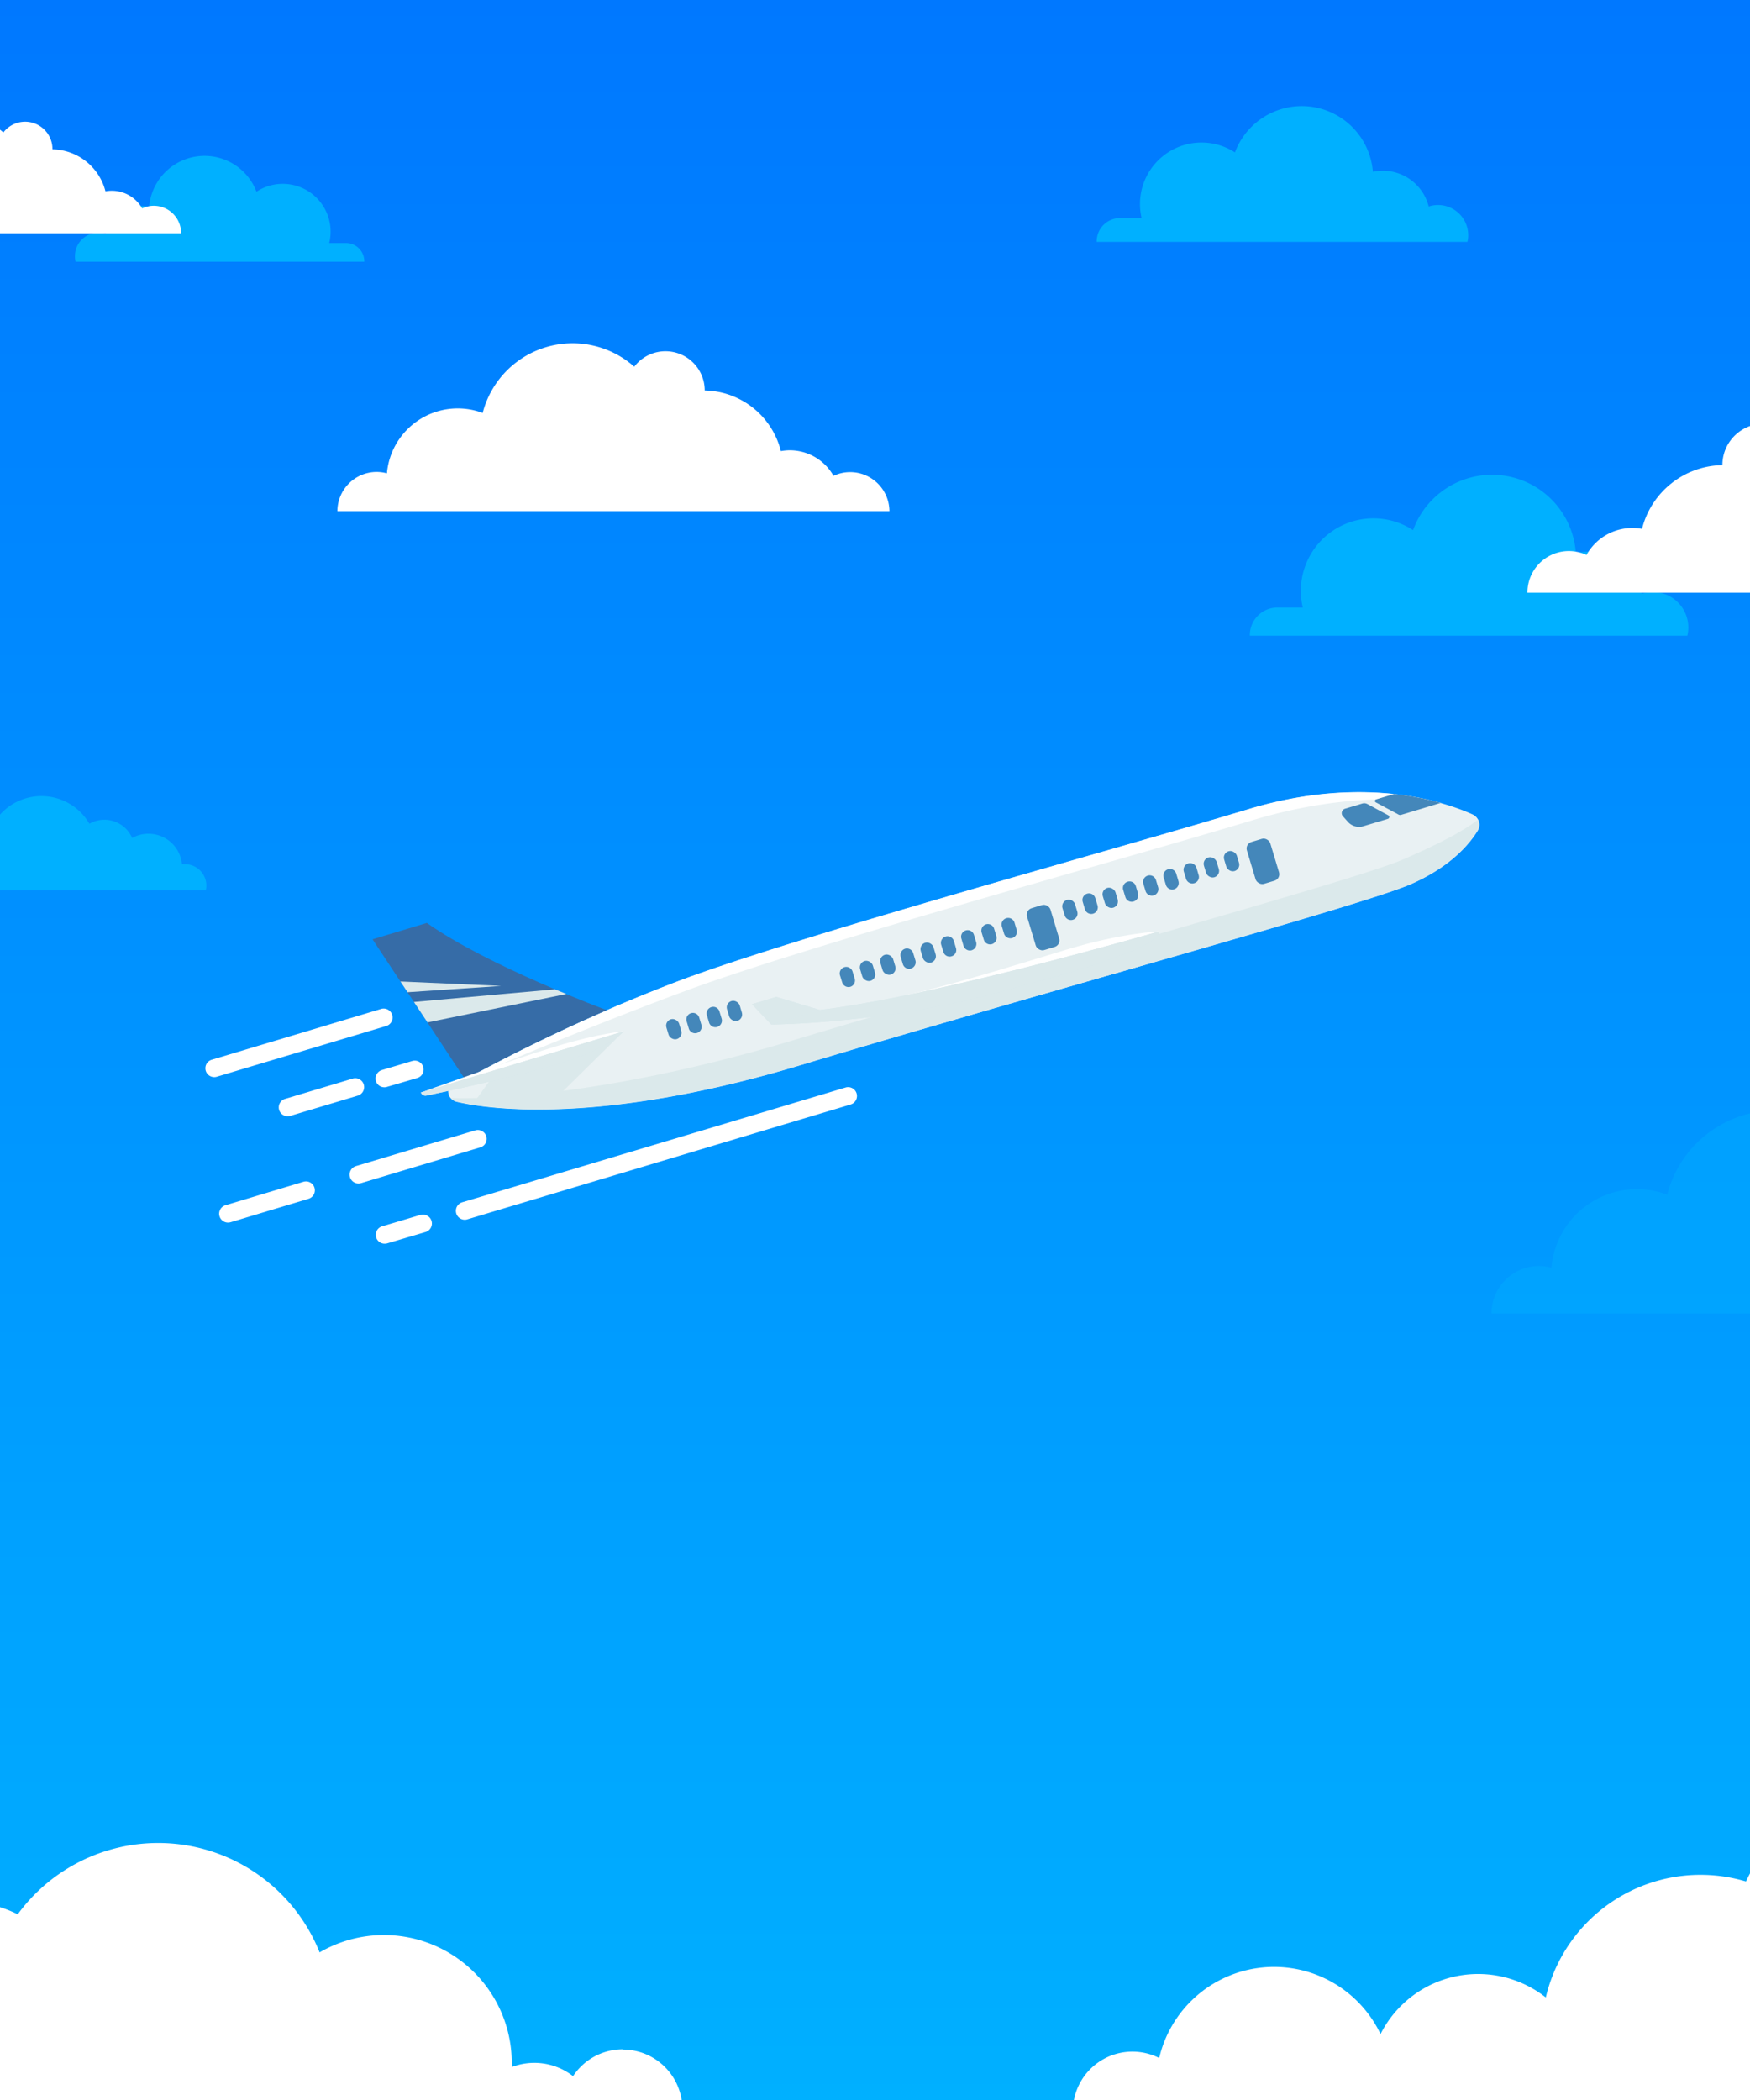 <svg xmlns="http://www.w3.org/2000/svg" xmlns:xlink="http://www.w3.org/1999/xlink" viewBox="0 0 375 450"><rect x="0" y="0" width="375" height="450" fill="#333333" stroke="none"/><defs><style>.cls-1{fill:none;}.cls-2{isolation:isolate;}.cls-3{fill:url(#linear-gradient);}.cls-4{fill:#e9f1f3;}.cls-10,.cls-5{fill:#dbe9eb;}.cls-5{mix-blend-mode:multiply;}.cls-6{fill:#fff;}.cls-7{fill:#366ca7;}.cls-8{fill:#4487ba;}.cls-9{fill:#d7e7eb;}.cls-11,.cls-13{fill:#00b0ff;}.cls-12{clip-path:url(#clip-path);}.cls-13{opacity:0.41;}</style><linearGradient id="linear-gradient" x1="187.5" y1="-0.5" x2="187.5" y2="450.5" gradientUnits="userSpaceOnUse"><stop offset="0" stop-color="#0078ff"/><stop offset="1" stop-color="#00b0ff"/></linearGradient><clipPath id="clip-path"><rect id="SVGID" class="cls-1" x="-1" y="-0.5" width="377" height="500"/></clipPath></defs><g class="cls-2"><g id="Layer_1" data-name="Layer 1"><rect class="cls-3" y="-0.5" width="375" height="451"/><path class="cls-4" d="M316.65,178a2.44,2.44,0,0,0-1.11-3.49c-6-2.7-23.29-8.53-48-1.08-31.07,9.36-95,26.72-121.7,36.66A375.21,375.21,0,0,0,96.63,233a1.1,1.1,0,0,0-.52,1.29l0,.18a2.4,2.4,0,0,0,1.72,1.63c5.68,1.36,29.61,5.44,73.91-7.9,51.26-15.44,119.86-34.07,130.54-38.71C310.45,185.91,314.66,181.24,316.65,178Z"/><path class="cls-5" d="M133.65,221l-27.36,8.67-5,7a91.38,91.38,0,0,0,15.46,1Z"/><path class="cls-6" d="M146.54,212.46c26.71-9.93,90.62-27.29,121.7-36.65,17.25-5.2,31.55-5.14,40.67-3.71-8.56-2.42-22.89-4.28-41.4,1.29-31.07,9.36-95,26.72-121.7,36.66a375.74,375.74,0,0,0-47.1,21.74C109,227.23,128.49,219.18,146.54,212.46Z"/><path class="cls-5" d="M300.73,184.14c-10.67,4.64-79.28,23.28-130.54,38.71-35.72,10.76-61.8,12.78-73.54,12.45a2.41,2.41,0,0,0,1.23.75c5.68,1.36,29.61,5.44,73.91-7.9,51.26-15.44,119.86-34.07,130.54-38.71,8.12-3.53,12.33-8.2,14.32-11.48a2.43,2.43,0,0,0,.09-2.35C313.28,178.37,307,181.42,300.73,184.14Z"/><path class="cls-5" d="M244.11,207.09l4.12-6.94-12.15,3.5L210.45,211l-10.7,8.86C216.27,215,228.11,211.69,244.11,207.09Z"/><path class="cls-7" d="M130,216.46h0S104.5,207,91.47,197.77l-11.64,3.51,19.82,30C105.22,228.24,116.44,222.35,130,216.46Z"/><path class="cls-8" d="M300.21,174.62l8.52-2.57a63.44,63.44,0,0,0-10-1.91l-3.87,1.17a.34.34,0,0,0-.06.62l4.9,2.63A.72.72,0,0,0,300.21,174.62Z"/><path class="cls-8" d="M291.92,172.19l-3.74,1.12a1,1,0,0,0-.45,1.56l1.11,1.25a3.22,3.22,0,0,0,3.3.93l5.28-1.59a.41.41,0,0,0,.07-.75l-4.5-2.42A1.42,1.42,0,0,0,291.92,172.19Z"/><polygon class="cls-9" points="175.69 216.42 166.36 213.62 161.13 215.19 165.29 219.55 175.69 216.42"/><polygon class="cls-5" points="175.69 216.42 166.36 213.62 161.13 215.19 165.29 219.55 175.69 216.42"/><path class="cls-6" d="M131,222.61l2.63-1.58s-4.84.28-14.5,3.19-28.95,9.9-28.95,9.9Z"/><path class="cls-9" d="M133.65,221s-3.14,3.69-13.91,6.93c-9.37,2.82-24.6,6.06-28.4,6.85a1,1,0,0,1-1.14-.68h0Z"/><path class="cls-5" d="M133.65,221s-3.14,3.69-13.91,6.93c-9.37,2.82-24.6,6.06-28.4,6.85a1,1,0,0,1-1.14-.68h0Z"/><rect class="cls-8" x="262.49" y="182.32" width="2.84" height="4.43" rx="1.41" transform="translate(-41.95 83.78) rotate(-16.73)"/><rect class="cls-8" x="258.16" y="183.63" width="2.84" height="4.43" rx="1.41" transform="translate(-42.69 83.13) rotate(-16.83)"/><path class="cls-8" d="M255.9,189.26h0a1.41,1.41,0,0,1-1.75-.94l-.47-1.55a1.41,1.41,0,0,1,.95-1.75h0a1.42,1.42,0,0,1,1.76.94l.46,1.55A1.39,1.39,0,0,1,255.9,189.26Z"/><path class="cls-8" d="M251.57,190.57h0a1.41,1.41,0,0,1-1.75-1l-.47-1.54a1.41,1.41,0,0,1,.94-1.75h0a1.4,1.4,0,0,1,1.76.94l.46,1.54A1.42,1.42,0,0,1,251.57,190.57Z"/><path class="cls-8" d="M247.23,191.87h0a1.41,1.41,0,0,1-1.76-.94l-.46-1.55a1.4,1.4,0,0,1,.94-1.75h0a1.41,1.41,0,0,1,1.75.94l.47,1.55A1.41,1.41,0,0,1,247.23,191.87Z"/><path class="cls-8" d="M242.9,193.18h0a1.41,1.41,0,0,1-1.75-.95l-.47-1.54a1.41,1.41,0,0,1,.95-1.75h0a1.4,1.4,0,0,1,1.76.94l.46,1.54A1.4,1.4,0,0,1,242.9,193.18Z"/><rect class="cls-8" x="236.49" y="190.15" width="2.84" height="4.43" rx="1.41" transform="translate(-45.41 76.9) rotate(-16.78)"/><path class="cls-8" d="M234.23,195.79h0a1.42,1.42,0,0,1-1.76-1l-.46-1.54a1.4,1.4,0,0,1,.94-1.75h0a1.4,1.4,0,0,1,1.75.94l.47,1.54A1.42,1.42,0,0,1,234.23,195.79Z"/><path class="cls-8" d="M229.9,197.09h0a1.4,1.4,0,0,1-1.75-.94l-.47-1.54a1.42,1.42,0,0,1,.95-1.76h0a1.42,1.42,0,0,1,1.76,1l.46,1.54A1.39,1.39,0,0,1,229.9,197.09Z"/><path class="cls-8" d="M216.9,201h0a1.41,1.41,0,0,1-1.75-.94l-.47-1.55a1.41,1.41,0,0,1,.95-1.75h0a1.41,1.41,0,0,1,1.76.94l.46,1.54A1.4,1.4,0,0,1,216.9,201Z"/><path class="cls-8" d="M212.57,202.31h0a1.4,1.4,0,0,1-1.75-.94l-.47-1.54a1.42,1.42,0,0,1,.94-1.76h0a1.4,1.4,0,0,1,1.75,1l.47,1.54A1.41,1.41,0,0,1,212.57,202.31Z"/><path class="cls-8" d="M208.23,203.62h0a1.42,1.42,0,0,1-1.76-.94l-.46-1.55a1.4,1.4,0,0,1,.94-1.75h0a1.4,1.4,0,0,1,1.75.94l.47,1.55A1.41,1.41,0,0,1,208.23,203.62Z"/><path class="cls-8" d="M203.9,204.92h0a1.39,1.39,0,0,1-1.75-.94l-.47-1.54a1.42,1.42,0,0,1,.95-1.76h0a1.42,1.42,0,0,1,1.76.95l.46,1.54A1.39,1.39,0,0,1,203.9,204.92Z"/><rect class="cls-8" x="197.49" y="201.9" width="2.84" height="4.43" rx="1.41" transform="translate(-50.47 66.14) rotate(-16.78)"/><path class="cls-8" d="M195.23,207.54h0a1.4,1.4,0,0,1-1.76-.94l-.46-1.54a1.41,1.41,0,0,1,.94-1.76h0a1.41,1.41,0,0,1,1.75,1l.47,1.54A1.42,1.42,0,0,1,195.23,207.54Z"/><rect class="cls-8" x="188.83" y="204.51" width="2.84" height="4.43" rx="1.41" transform="translate(-51.6 63.76) rotate(-16.79)"/><rect class="cls-8" x="184.49" y="205.82" width="2.84" height="4.43" rx="1.41" transform="translate(-52.15 62.55) rotate(-16.78)"/><path class="cls-8" d="M182.23,211.45h0a1.42,1.42,0,0,1-1.76-.94L180,209a1.4,1.4,0,0,1,.94-1.75h0a1.41,1.41,0,0,1,1.75.94l.47,1.55A1.41,1.41,0,0,1,182.23,211.45Z"/><rect class="cls-8" x="155.96" y="214.41" width="2.84" height="4.43" rx="1.41" transform="translate(-55.44 54.14) rotate(-16.64)"/><path class="cls-8" d="M153.7,220.05h0a1.4,1.4,0,0,1-1.76-.94l-.46-1.54a1.42,1.42,0,0,1,.94-1.76h0a1.39,1.39,0,0,1,1.75.94l.47,1.54A1.42,1.42,0,0,1,153.7,220.05Z"/><path class="cls-8" d="M149.36,221.35h0a1.42,1.42,0,0,1-1.76-.94l-.46-1.55a1.39,1.39,0,0,1,.94-1.75h0a1.41,1.41,0,0,1,1.75.94l.47,1.55A1.41,1.41,0,0,1,149.36,221.35Z"/><rect class="cls-8" x="142.96" y="218.33" width="2.84" height="4.43" rx="1.41" transform="translate(-57.54 51.1) rotate(-16.79)"/><rect class="cls-8" x="268.02" y="179.87" width="5.24" height="9.37" rx="1.45" transform="translate(-41.73 85.9) rotate(-16.76)"/><rect class="cls-8" x="220.91" y="194.06" width="5.24" height="9.37" rx="1.45" transform="translate(-47.82 72.92) rotate(-16.76)"/><path class="cls-6" d="M245.56,201.4l2.71-1.78s-7.63.23-19.53,3.81-29.94,9.37-41.5,11.18c0,0,26.47-2.87,28.77-3.49S245.56,201.4,245.56,201.4Z"/><path class="cls-9" d="M248.27,199.62s-47.4,13.78-72.58,16.8l-10.4,3.13s26.62-.17,52.5-8C217.79,211.58,249.45,203.54,248.27,199.62Z"/><path class="cls-5" d="M248.27,199.62s-47.4,13.78-72.58,16.8l-10.4,3.13s26.62-.17,52.5-8C217.79,211.58,249.45,203.54,248.27,199.62Z"/><path class="cls-10" d="M118.92,212,88.7,214.71l2.9,4.38L121.36,213Z"/><polygon class="cls-10" points="85.8 210.32 87.33 212.62 107.38 211.27 85.8 210.32"/><path class="cls-6" d="M90.1,260.33l-8.17,2.44a1.9,1.9,0,0,0,.73,3.72,1.53,1.53,0,0,0,.36-.07L91.2,264a1.9,1.9,0,0,0-1.1-3.64Z"/><path class="cls-6" d="M183.56,234.31a1.9,1.9,0,0,0-2.37-1.27L99,257.65a1.91,1.91,0,0,0,.73,3.72,1.72,1.72,0,0,0,.37-.07l82.16-24.62A1.9,1.9,0,0,0,183.56,234.31Z"/><path class="cls-6" d="M65,253.25l-16.63,5a1.9,1.9,0,0,0,.73,3.72,2.33,2.33,0,0,0,.36-.08l16.63-5A1.9,1.9,0,1,0,65,253.25Z"/><path class="cls-6" d="M104.21,243.5a1.91,1.91,0,0,0-2.37-1.28l-25.61,7.67a1.91,1.91,0,0,0,.73,3.72,2.66,2.66,0,0,0,.37-.07l25.6-7.68A1.9,1.9,0,0,0,104.21,243.5Z"/><path class="cls-6" d="M75.58,231.13l-14.44,4.33a1.9,1.9,0,0,0,.73,3.72,2.29,2.29,0,0,0,.36-.07l14.44-4.33a1.9,1.9,0,0,0-1.09-3.65Z"/><path class="cls-6" d="M80.54,231.63a1.9,1.9,0,0,0,2,1.35,1.53,1.53,0,0,0,.36-.07L89.42,231a1.9,1.9,0,0,0-1.1-3.64l-6.5,1.94A1.91,1.91,0,0,0,80.54,231.63Z"/><path class="cls-6" d="M46.09,230.8a1.53,1.53,0,0,0,.36-.07l36.43-10.91a1.91,1.91,0,0,0-1.1-3.65L45.36,227.09a1.9,1.9,0,0,0,.73,3.71Z"/><path class="cls-6" d="M182.17,101.17a8.33,8.33,0,0,0-3.56.8,10.76,10.76,0,0,0-9.37-5.48,10.94,10.94,0,0,0-1.91.18,17.15,17.15,0,0,0-16.32-13h0a8.41,8.41,0,0,0-15.1-5.09,19.9,19.9,0,0,0-32.48,9.91,15.23,15.23,0,0,0-20.52,12.94,8.33,8.33,0,0,0-2.19-.3,8.42,8.42,0,0,0-8.42,8.41H190.59A8.42,8.42,0,0,0,182.17,101.17Z"/><path class="cls-11" d="M361.78,134.49a7.61,7.61,0,0,0-10-7.26,12,12,0,0,0-11.59-9,12.21,12.21,0,0,0-2.51.27,18,18,0,0,0-34.88-4.9,15.55,15.55,0,0,0-24.05,13,15.66,15.66,0,0,0,.42,3.58h-5.43a5.92,5.92,0,0,0-5.92,5.92v.12h93.75A7.39,7.39,0,0,0,361.78,134.49Z"/><g class="cls-12"><path class="cls-11" d="M44.22,189.78a4.6,4.6,0,0,0-4.6-4.6,4.46,4.46,0,0,0-.63,0,7.2,7.2,0,0,0-7.17-6.52,7.1,7.1,0,0,0-3.5.91,6.48,6.48,0,0,0-5.94-3.91,6.38,6.38,0,0,0-3.22.86A11.89,11.89,0,0,0-2.18,178.1a7.41,7.41,0,0,0-4.16-1.27,7.47,7.47,0,0,0-7.38,6.37,5,5,0,0,0-3.57-1.48,5,5,0,0,0-5,5c0,.14,0,.28,0,.42H-24a3.57,3.57,0,0,0-3.57,3.57v.07H44.1A4.34,4.34,0,0,0,44.22,189.78Z"/><path class="cls-13" d="M452.5,271.32a10,10,0,0,0-4.31,1,13,13,0,0,0-11.33-6.63,12.56,12.56,0,0,0-2.31.22,20.76,20.76,0,0,0-19.74-15.67h0A10.17,10.17,0,0,0,396.55,244a24.07,24.07,0,0,0-39.29,12,18.39,18.39,0,0,0-24.81,15.65,10.16,10.16,0,0,0-12.84,9.82H462.68A10.17,10.17,0,0,0,452.5,271.32Z"/><path class="cls-6" d="M336.19,118.08a9,9,0,0,1,3.77.84,11.26,11.26,0,0,1,11.9-5.59,18.07,18.07,0,0,1,17.22-13.66h0A8.87,8.87,0,0,1,385,94.28a21,21,0,0,1,34.28,10.46,16.05,16.05,0,0,1,21.65,13.65A8.87,8.87,0,0,1,452.13,127H327.31A8.88,8.88,0,0,1,336.19,118.08Z"/><path class="cls-11" d="M16.06,54.92a5,5,0,0,1,6.59-4.79,7.89,7.89,0,0,1,7.65-6,8.27,8.27,0,0,1,1.66.18,11.91,11.91,0,0,1,23-3.23,10.25,10.25,0,0,1,15.59,11h3.58A3.91,3.91,0,0,1,78.06,56v.08H16.19A4.66,4.66,0,0,1,16.06,54.92Z"/><path class="cls-6" d="M32.94,44.09a5.93,5.93,0,0,0-2.48.56A7.49,7.49,0,0,0,22.6,41a11.94,11.94,0,0,0-11.36-9h0A5.86,5.86,0,0,0,.72,28.39a13.75,13.75,0,0,0-9.2-3.5A13.86,13.86,0,0,0-21.9,35.29a10.47,10.47,0,0,0-3.73-.68A10.6,10.6,0,0,0-36.18,44.3a6,6,0,0,0-1.53-.21A5.86,5.86,0,0,0-43.57,50H38.81A5.87,5.87,0,0,0,32.94,44.09Z"/><path class="cls-11" d="M314.62,50.4a6.47,6.47,0,0,0-6.47-6.47,6.28,6.28,0,0,0-2,.32,10.15,10.15,0,0,0-9.83-7.67,10.69,10.69,0,0,0-2.13.23,15.29,15.29,0,0,0-29.56-4.15,13.18,13.18,0,0,0-20,14.07H240a5,5,0,0,0-5,5v.1h79.45A6.32,6.32,0,0,0,314.62,50.4Z"/><path class="cls-6" d="M412.2,379.17a42.17,42.17,0,0,0-38.07,24,34.06,34.06,0,0,0-42.89,24.85,23.43,23.43,0,0,0-35.41,7.85A25.28,25.28,0,0,0,248.4,441a12.76,12.76,0,1,0,3.68,20,25.27,25.27,0,0,0,43.9-3.64,23.43,23.43,0,0,0,41.71-.34,34,34,0,0,0,52.94.57,42.16,42.16,0,1,0,21.57-78.38Z"/><path class="cls-6" d="M133.45,439.14a12.74,12.74,0,0,0-10.65,5.75,13.49,13.49,0,0,0-13.14-1.95c0-.3,0-.6,0-.9a27.39,27.39,0,0,0-41.17-23.67A37.26,37.26,0,0,0,3.8,410.21a27.67,27.67,0,0,0-12.29-2.86,27.83,27.83,0,0,0-27.84,27.83A27.83,27.83,0,0,0-8.49,463a27.72,27.72,0,0,0,15.71-4.86,37.23,37.23,0,0,0,53.12.26A27.37,27.37,0,0,0,102.09,461a13.52,13.52,0,0,0,24.09,1.43,12.76,12.76,0,1,0,7.27-23.24Z"/></g></g></g></svg>